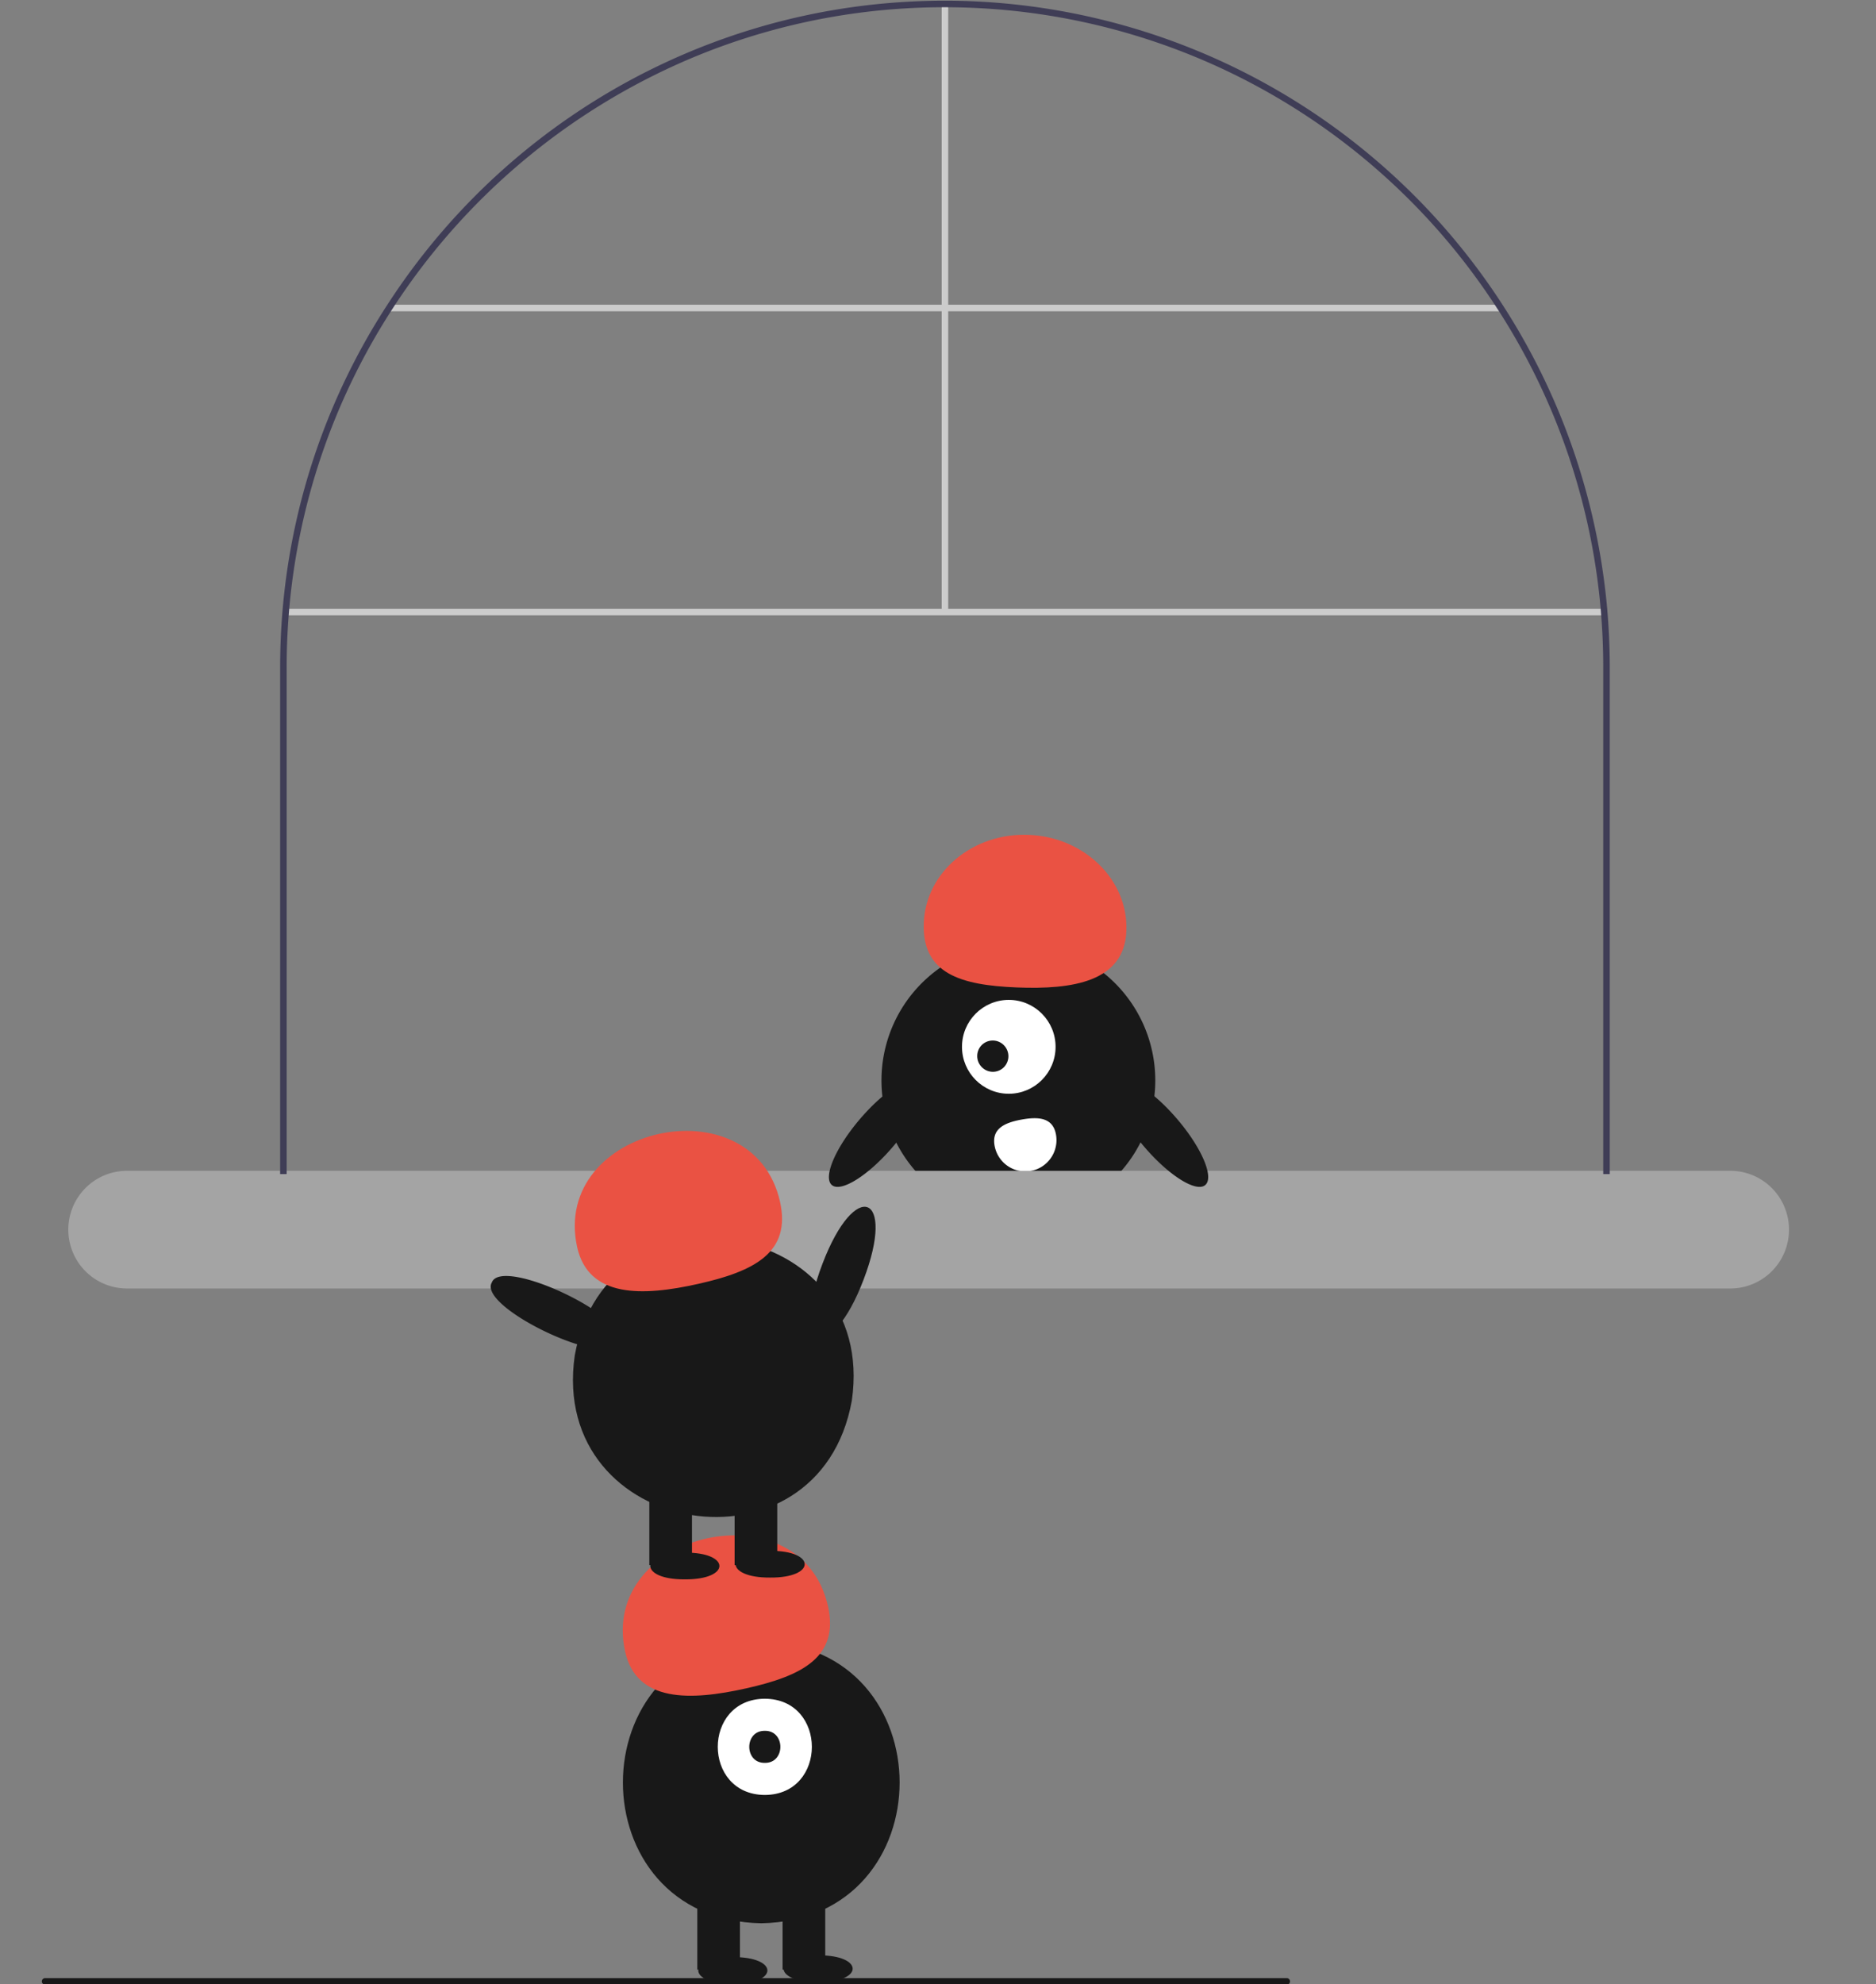 <svg width="332" height="351" viewBox="0 0 332 351" fill="none" xmlns="http://www.w3.org/2000/svg"><rect x="0" y="0" width="332" height="351" fill="#808080" stroke="none"/><g clip-path="url(#clip0)"><path d="M284.272 107.695H50.557v1.157h233.715v-1.157z" fill="#CCC"/><path d="M167.806.7h-1.153v107.572h1.153V.699z" fill="#CCC"/><path d="M265.649 53.908H68.81v1.156h196.84v-1.156z" fill="#CCC"/><path d="M204.452 191.136a24.307 24.307 0 01-5.992 15.994c-.346.399-.71.78-1.079 1.156h-34.315a24.219 24.219 0 01-6.033-10.09s.006 0 0-.006a24.352 24.352 0 01-1.038-7.054 24.313 24.313 0 018.158-18.175 24.196 24.196 0 0116.04-6.113 24.189 24.189 0 0116.055 6.071 24.313 24.313 0 018.204 18.217z" fill="#181818"/><path d="M149.685 208.286h-2.964l2.301-1.156.069-.035.018.035.576 1.156zm20.203 0h-2.964l.577-1.156.017-.035.069.035 2.301 1.156z" fill="#2F2E41"/><path d="M178.527 193.497c4.573 0 8.281-3.717 8.281-8.303 0-4.585-3.708-8.302-8.281-8.302-4.574 0-8.282 3.717-8.282 8.302 0 4.586 3.708 8.303 8.282 8.303z" fill="#fff"/><path d="M177.657 188.807a2.771 2.771 0 00-.013-3.912 2.755 2.755 0 00-3.902-.013 2.771 2.771 0 00.014 3.911 2.753 2.753 0 003.901.014z" fill="#181818"/><path d="M199.337 164.708c.364-8.993-7.367-16.611-17.268-17.014-9.901-.403-18.223 6.561-18.587 15.554-.365 8.994 6.518 11.037 16.419 11.441 9.901.403 19.071-.987 19.436-9.981z" fill="#EA5243"/><path d="M186.878 200.71a5.549 5.549 0 01-2.44 5.643 5.507 5.507 0 01-7.631-1.652 5.538 5.538 0 01-.792-2.008l-.002-.011c-.543-3.008 1.776-4.072 4.777-4.617 3-.544 5.545-.363 6.088 2.645z" fill="#fff"/><path d="M306.222 207.129H22.47a10.367 10.367 0 00-7.34 3.048 10.423 10.423 0 00-3.042 7.36c0 2.76 1.094 5.408 3.041 7.36a10.367 10.367 0 007.34 3.048h283.753c2.753 0 5.394-1.096 7.341-3.048a10.422 10.422 0 003.04-7.36c0-2.76-1.093-5.408-3.04-7.36a10.368 10.368 0 00-7.341-3.048z" fill="#A4A4A4"/><path d="M284.883 118.08v89.627h-1.153V118.08c0-3.105-.121-6.181-.364-9.228-.029-.388-.057-.769-.092-1.157a116.238 116.238 0 00-18.744-53.787 116.598 116.598 0 00-41.772-38.487 116.244 116.244 0 00-54.952-14.139c-.19-.005-.386-.005-.576-.005-.191 0-.387 0-.577.005-2.186.006-4.354.076-6.506.209a115.342 115.342 0 00-24.897 4.261c-4.6 1.317-9.113 2.92-13.513 4.8a117.293 117.293 0 00-52.558 44.512 116.23 116.23 0 00-17.994 52.631c-.034.388-.063.769-.092 1.157a116.417 116.417 0 00-.363 9.228v89.627h-1.154V118.08c0-3.515.152-6.991.456-10.425a117.273 117.273 0 0118.6-53.863c15.651-24.141 39.563-41.715 67.235-49.416a116.707 116.707 0 0124.811-4.07c2.168-.122 4.352-.184 6.552-.186 29.4.03 57.726 11.082 79.412 30.985 21.686 19.904 35.164 47.22 37.785 76.579.3 3.423.452 6.888.456 10.396z" fill="#3F3D56"/><path d="M134.722 290.438c32.65.559 32.645 49.251-.001 49.806-32.649-.559-32.643-49.252.001-49.806z" fill="#181818"/><path d="M130.949 334.885h-7.545v13.555h7.545v-13.555zm15.092 0h-7.546v13.555h7.546v-13.555z" fill="#181818"/><path d="M129.692 346.233c8.153-.058 8.154 4.787-.001 4.729-8.153.058-8.153-4.787.001-4.729z" fill="#181818"/><path d="M144.784 345.918c8.153-.058 8.153 4.787-.001 4.728-8.153.058-8.153-4.786.001-4.728z" fill="#181818"/><path d="M135.351 300.525c11.102.05 11.101 16.974 0 17.022-11.102-.05-11.101-16.974 0-17.022z" fill="#fff"/><path d="M135.351 306.199c3.671-.054 3.672 5.728 0 5.674-3.671.054-3.671-5.728 0-5.674z" fill="#181818"/><path d="M110.628 292.182c-4.666-21.332 31.079-29.331 35.902-8.037 2.006 9.005-4.565 12.326-14.479 14.545-9.914 2.22-19.417 2.497-21.423-6.508z" fill="#EA5243"/><path d="M145.55 223.583c5.786-15.193 13.079-12.397 7.283 2.791-5.786 15.192-13.079 12.397-7.283-2.791z" fill="#181818"/><path d="M101.716 239.795c5.78-32.223 53.718-24.418 49.035 7.979-5.78 32.222-53.719 24.417-49.035-7.979z" fill="#181818"/><path d="M122.46 263.328h-7.545v13.555h7.545v-13.555zm15.092 0h-7.546v13.555h7.546v-13.555z" fill="#181818"/><path d="M121.203 274.676c8.153-.058 8.153 4.787-.001 4.729-8.153.058-8.153-4.787.001-4.729z" fill="#181818"/><path d="M136.294 274.361c8.154-.058 8.154 4.787 0 4.728-8.153.058-8.153-4.786 0-4.728z" fill="#181818"/><path d="M102.139 220.625c-4.666-21.332 31.079-29.331 35.902-8.037 2.006 9.004-4.565 12.326-14.479 14.545-9.914 2.22-19.417 2.497-21.423-6.508z" fill="#EA5243"/><path d="M87.036 226.893c1.755-4.736 24.991 6.313 22.442 10.672-1.755 4.736-24.991-6.314-22.442-10.672zm126.268-17.253c1.593-1.372-.648-6.61-5.006-11.7-4.358-5.09-9.183-8.105-10.777-6.733-1.594 1.372.647 6.61 5.005 11.7 4.359 5.09 9.184 8.105 10.778 6.733zm-55.317-6.733c4.358-5.09 6.599-10.328 5.006-11.7-1.594-1.372-6.419 1.643-10.777 6.733-4.359 5.09-6.6 10.328-5.006 11.7 1.594 1.371 6.419-1.643 10.777-6.733zm69.734 148.204H7.986a.577.577 0 010-1.157H227.72a.575.575 0 01.576.578c0 .154-.06.301-.169.409a.572.572 0 01-.407.17z" fill="#181818"/></g><defs><clipPath id="clip0"><path fill="#fff" d="M0 0h332v351H0z"/></clipPath></defs></svg>